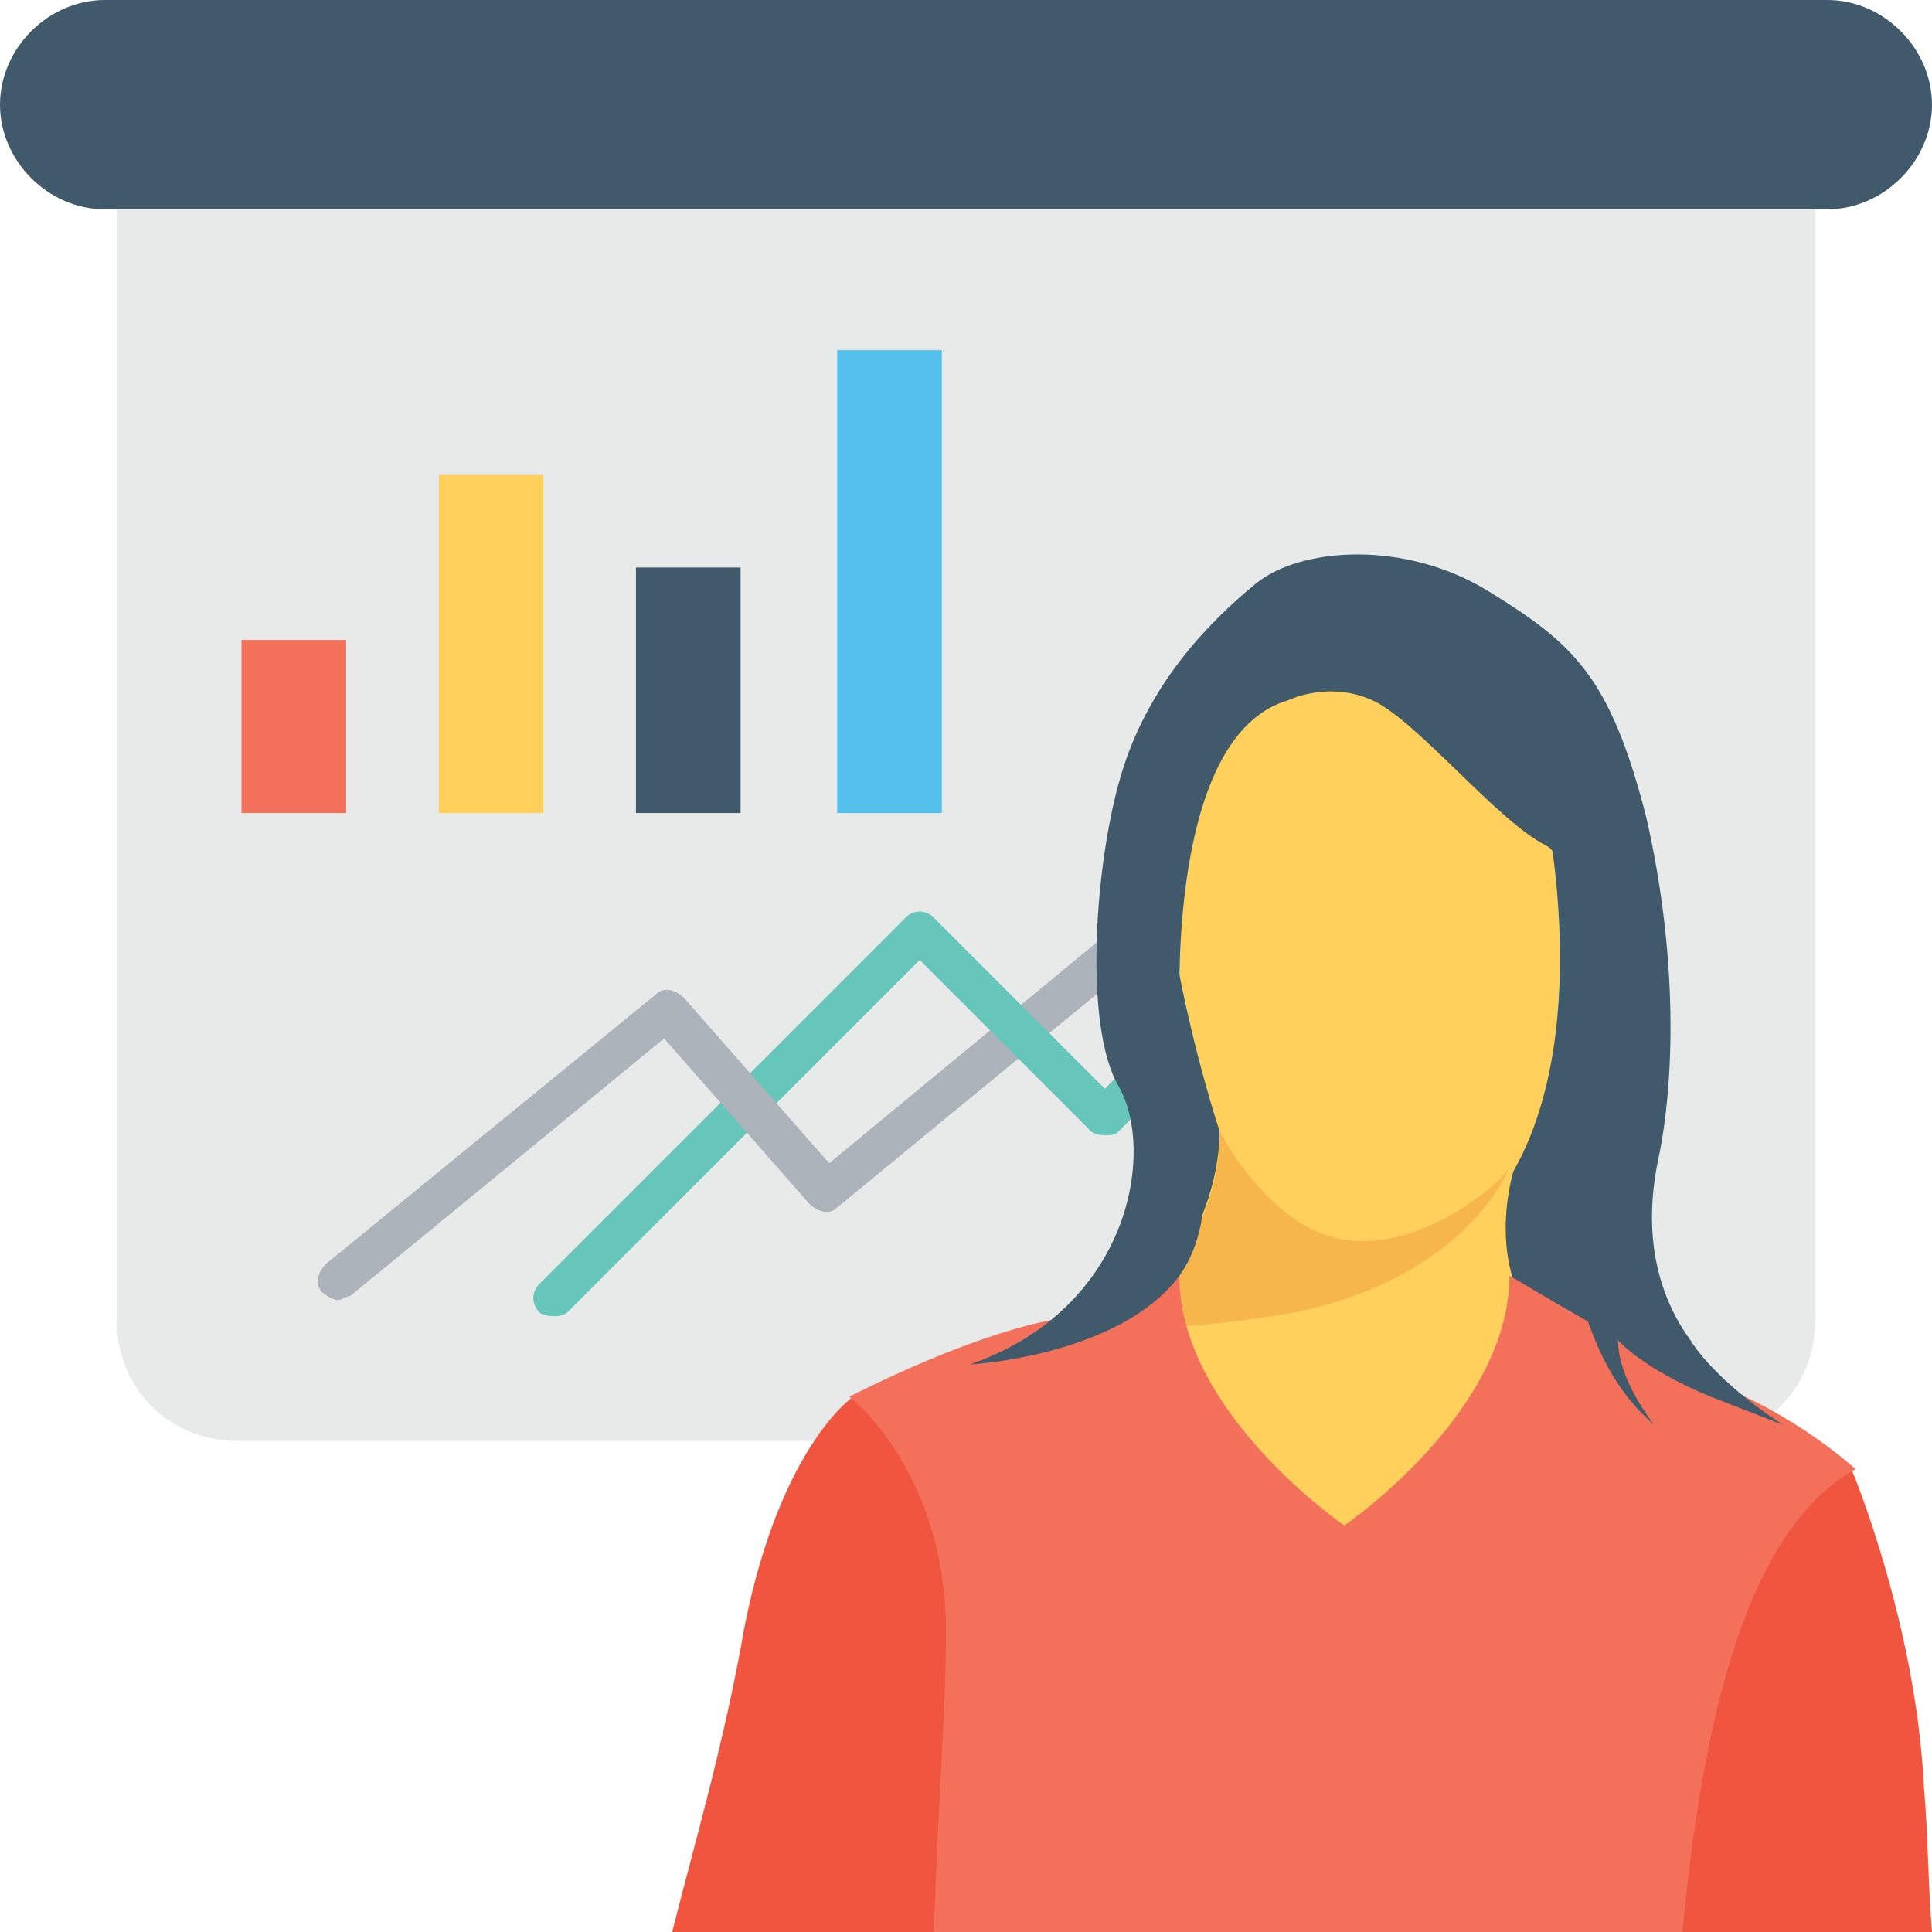 <?xml version="1.0" encoding="iso-8859-1"?>
<!-- Generator: Adobe Illustrator 19.0.0, SVG Export Plug-In . SVG Version: 6.00 Build 0)  -->
<svg version="1.1" id="Capa_1" xmlns="http://www.w3.org/2000/svg" xmlns:xlink="http://www.w3.org/1999/xlink" x="0px" y="0px"
	 viewBox="0 0 512 512" style="enable-background:new 0 0 512 512;" xml:space="preserve">
<path style="fill:#E8EAE9;" d="M481.067,55.467v294.4c0,18.133-13.867,32-32,32H62.933c-18.133,0-32-13.867-32-32v-294.4H481.067z"
	/>
<path style="fill:#415A6B;" d="M484.267,0H27.733C12.8,0,0,12.8,0,27.733s12.8,27.733,27.733,27.733h456.533
	c14.933,0,27.733-12.8,27.733-27.733S499.2,0,484.267,0z"/>
<path style="fill:#66C6B9;" d="M147.2,348.8c-1.067,0-3.2,0-4.267-1.067c-2.133-2.133-2.133-5.333,0-7.467L240,243.2
	c2.133-2.133,5.333-2.133,7.467,0c2.133,2.133,2.133,5.333,0,7.467L150.4,347.733C150.4,347.733,149.333,348.8,147.2,348.8z"/>
<path style="fill:#ADB3BA;" d="M89.6,344.533c-1.067,0-3.2-1.067-4.267-2.133c-2.133-2.133-1.067-5.333,1.067-7.467l87.467-71.467
	c2.133-2.133,5.333-1.067,7.467,1.067l38.4,43.733l91.733-75.733c2.133-2.133,5.333-1.067,7.467,1.067
	c2.133,2.133,1.067,5.333-1.067,7.467l-96,78.933c-2.133,2.133-5.333,1.067-7.467-1.067L176,275.2l-83.2,68.267
	C91.733,343.467,90.667,344.533,89.6,344.533z"/>
<g>
	<path style="fill:#66C6B9;" d="M293.333,300.8c-1.067,0-3.2,0-4.267-1.067c-2.133-2.133-2.133-5.333,0-7.467l98.133-98.133
		c2.133-2.133,5.333-2.133,7.467,0c2.133,2.133,2.133,5.333,0,7.467l-98.133,98.133C295.467,300.8,294.4,300.8,293.333,300.8z"/>
	<path style="fill:#66C6B9;" d="M293.333,300.8c-1.067,0-3.2,0-4.267-1.067L240,250.667c-2.133-2.133-2.133-5.333,0-7.467
		c2.133-2.133,5.333-2.133,7.467,0l49.067,49.067c2.133,2.133,2.133,5.333,0,7.467C295.467,300.8,294.4,300.8,293.333,300.8z"/>
</g>
<path style="fill:#ADB3BA;" d="M348.8,286.933L348.8,286.933c-2.133,0-3.2-1.067-4.267-2.133l-35.2-44.8
	c-2.133-2.133-1.067-5.333,1.067-7.467c2.133-2.133,5.333-1.067,7.467,1.067l30.933,40.533l70.4-65.067
	c2.133-2.133,5.333-2.133,7.467,0c2.133,2.133,2.133,5.333,0,7.467L352,285.867C350.933,285.867,349.867,286.933,348.8,286.933z"/>
<rect x="64" y="169.6" style="fill:#F3705A;" width="27.733" height="45.867"/>
<rect x="116.267" y="125.867" style="fill:#FFD15C;" width="27.733" height="89.6"/>
<rect x="168.533" y="150.4" style="fill:#415A6B;" width="27.733" height="65.067"/>
<rect x="221.867" y="92.8" style="fill:#55C0EB;" width="27.733" height="122.667"/>
<g>
	<path style="fill:#F05540;" d="M281.6,512c7.467-64,1.067-132.267-55.467-141.867c0,0-19.2,12.8-28.8,60.8
		c-5.333,30.933-13.867,59.733-19.2,81.067H281.6z"/>
	<path style="fill:#F05540;" d="M512,512c-1.067-12.8-1.067-26.667-2.133-38.4c-2.133-43.733-19.2-84.267-19.2-84.267
		c-57.6,20.267-67.2,76.8-65.067,122.667H512z"/>
</g>
<g>
	<path style="fill:#415A6B;" d="M349.867,280.533C349.867,320,339.2,352,325.333,352c-39.467,0-4.267-41.6-24.533-71.467
		c0-39.467,10.667-71.467,24.533-71.467C338.133,209.067,349.867,241.067,349.867,280.533z"/>
	<path style="fill:#415A6B;" d="M430.933,282.667c0,35.2-10.667,93.867-23.467,93.867c-12.8,0-23.467-58.667-23.467-93.867
		s10.667-65.067,23.467-65.067C421.333,217.6,430.933,246.4,430.933,282.667z"/>
</g>
<path style="fill:#FFD15C;" d="M408.533,209.067c0,0,14.933,61.867-7.467,101.333c0,0-9.6,30.933,12.8,45.867l-54.4,133.333
	L299.733,352c0,0,23.467-24.533,23.467-52.267c0,0-17.067-51.2-14.933-88.533s48-49.067,56.533-49.067
	S408.533,209.067,408.533,209.067z"/>
<path style="fill:#F7B64C;" d="M400,309.333c-2.133,4.267-23.467,22.4-43.733,19.2c-20.267-3.2-33.067-28.8-33.067-28.8
	C324.267,326.4,299.733,352,299.733,352l0,0c10.667,0,25.6-1.067,43.733-4.267C389.333,338.133,400,309.333,400,309.333z"/>
<path style="fill:#F3705A;" d="M250.667,435.2c0,16-2.133,44.8-3.2,76.8h198.4c5.333-56.533,17.067-106.667,45.867-122.667
	c0,0-16-14.933-39.467-23.467c-21.333-8.533-48-25.6-52.267-27.733c0,36.267-43.733,66.133-43.733,66.133
	s-43.733-29.867-43.733-66.133H310.4c0,0-11.733,8.533-32,11.733c-21.333,4.267-46.933,17.067-53.333,20.267
	C225.067,370.133,251.733,390.4,250.667,435.2z"/>
<path style="fill:#415A6B;" d="M341.333,185.6c0,0,10.667-5.333,22.4,0c11.733,5.333,33.067,32,45.867,38.4
	c12.8,6.4,0,71.467,3.2,88.533c3.2,17.067,5.333,48,25.6,65.067c0,0-9.6-11.733-9.6-22.4c0,0,6.4,7.467,24.533,14.933
	c19.2,7.467,19.2,7.467,19.2,7.467S455.467,366.933,448,355.2c-8.533-11.733-12.8-27.733-8.533-48s5.333-53.333-3.2-90.667
	c-9.6-37.333-19.2-45.867-41.6-59.733c-22.4-13.867-50.133-11.733-61.867-2.133c-11.733,9.6-27.733,25.6-35.2,49.067
	C290.133,227.2,286.933,272,296.533,288c9.6,17.067,3.2,58.667-39.467,73.6c0,0,39.467-2.133,55.467-23.467
	c14.933-21.333,0-53.333,0-75.733C312.533,240,315.733,193.067,341.333,185.6z"/>
<g>
</g>
<g>
</g>
<g>
</g>
<g>
</g>
<g>
</g>
<g>
</g>
<g>
</g>
<g>
</g>
<g>
</g>
<g>
</g>
<g>
</g>
<g>
</g>
<g>
</g>
<g>
</g>
<g>
</g>
</svg>
